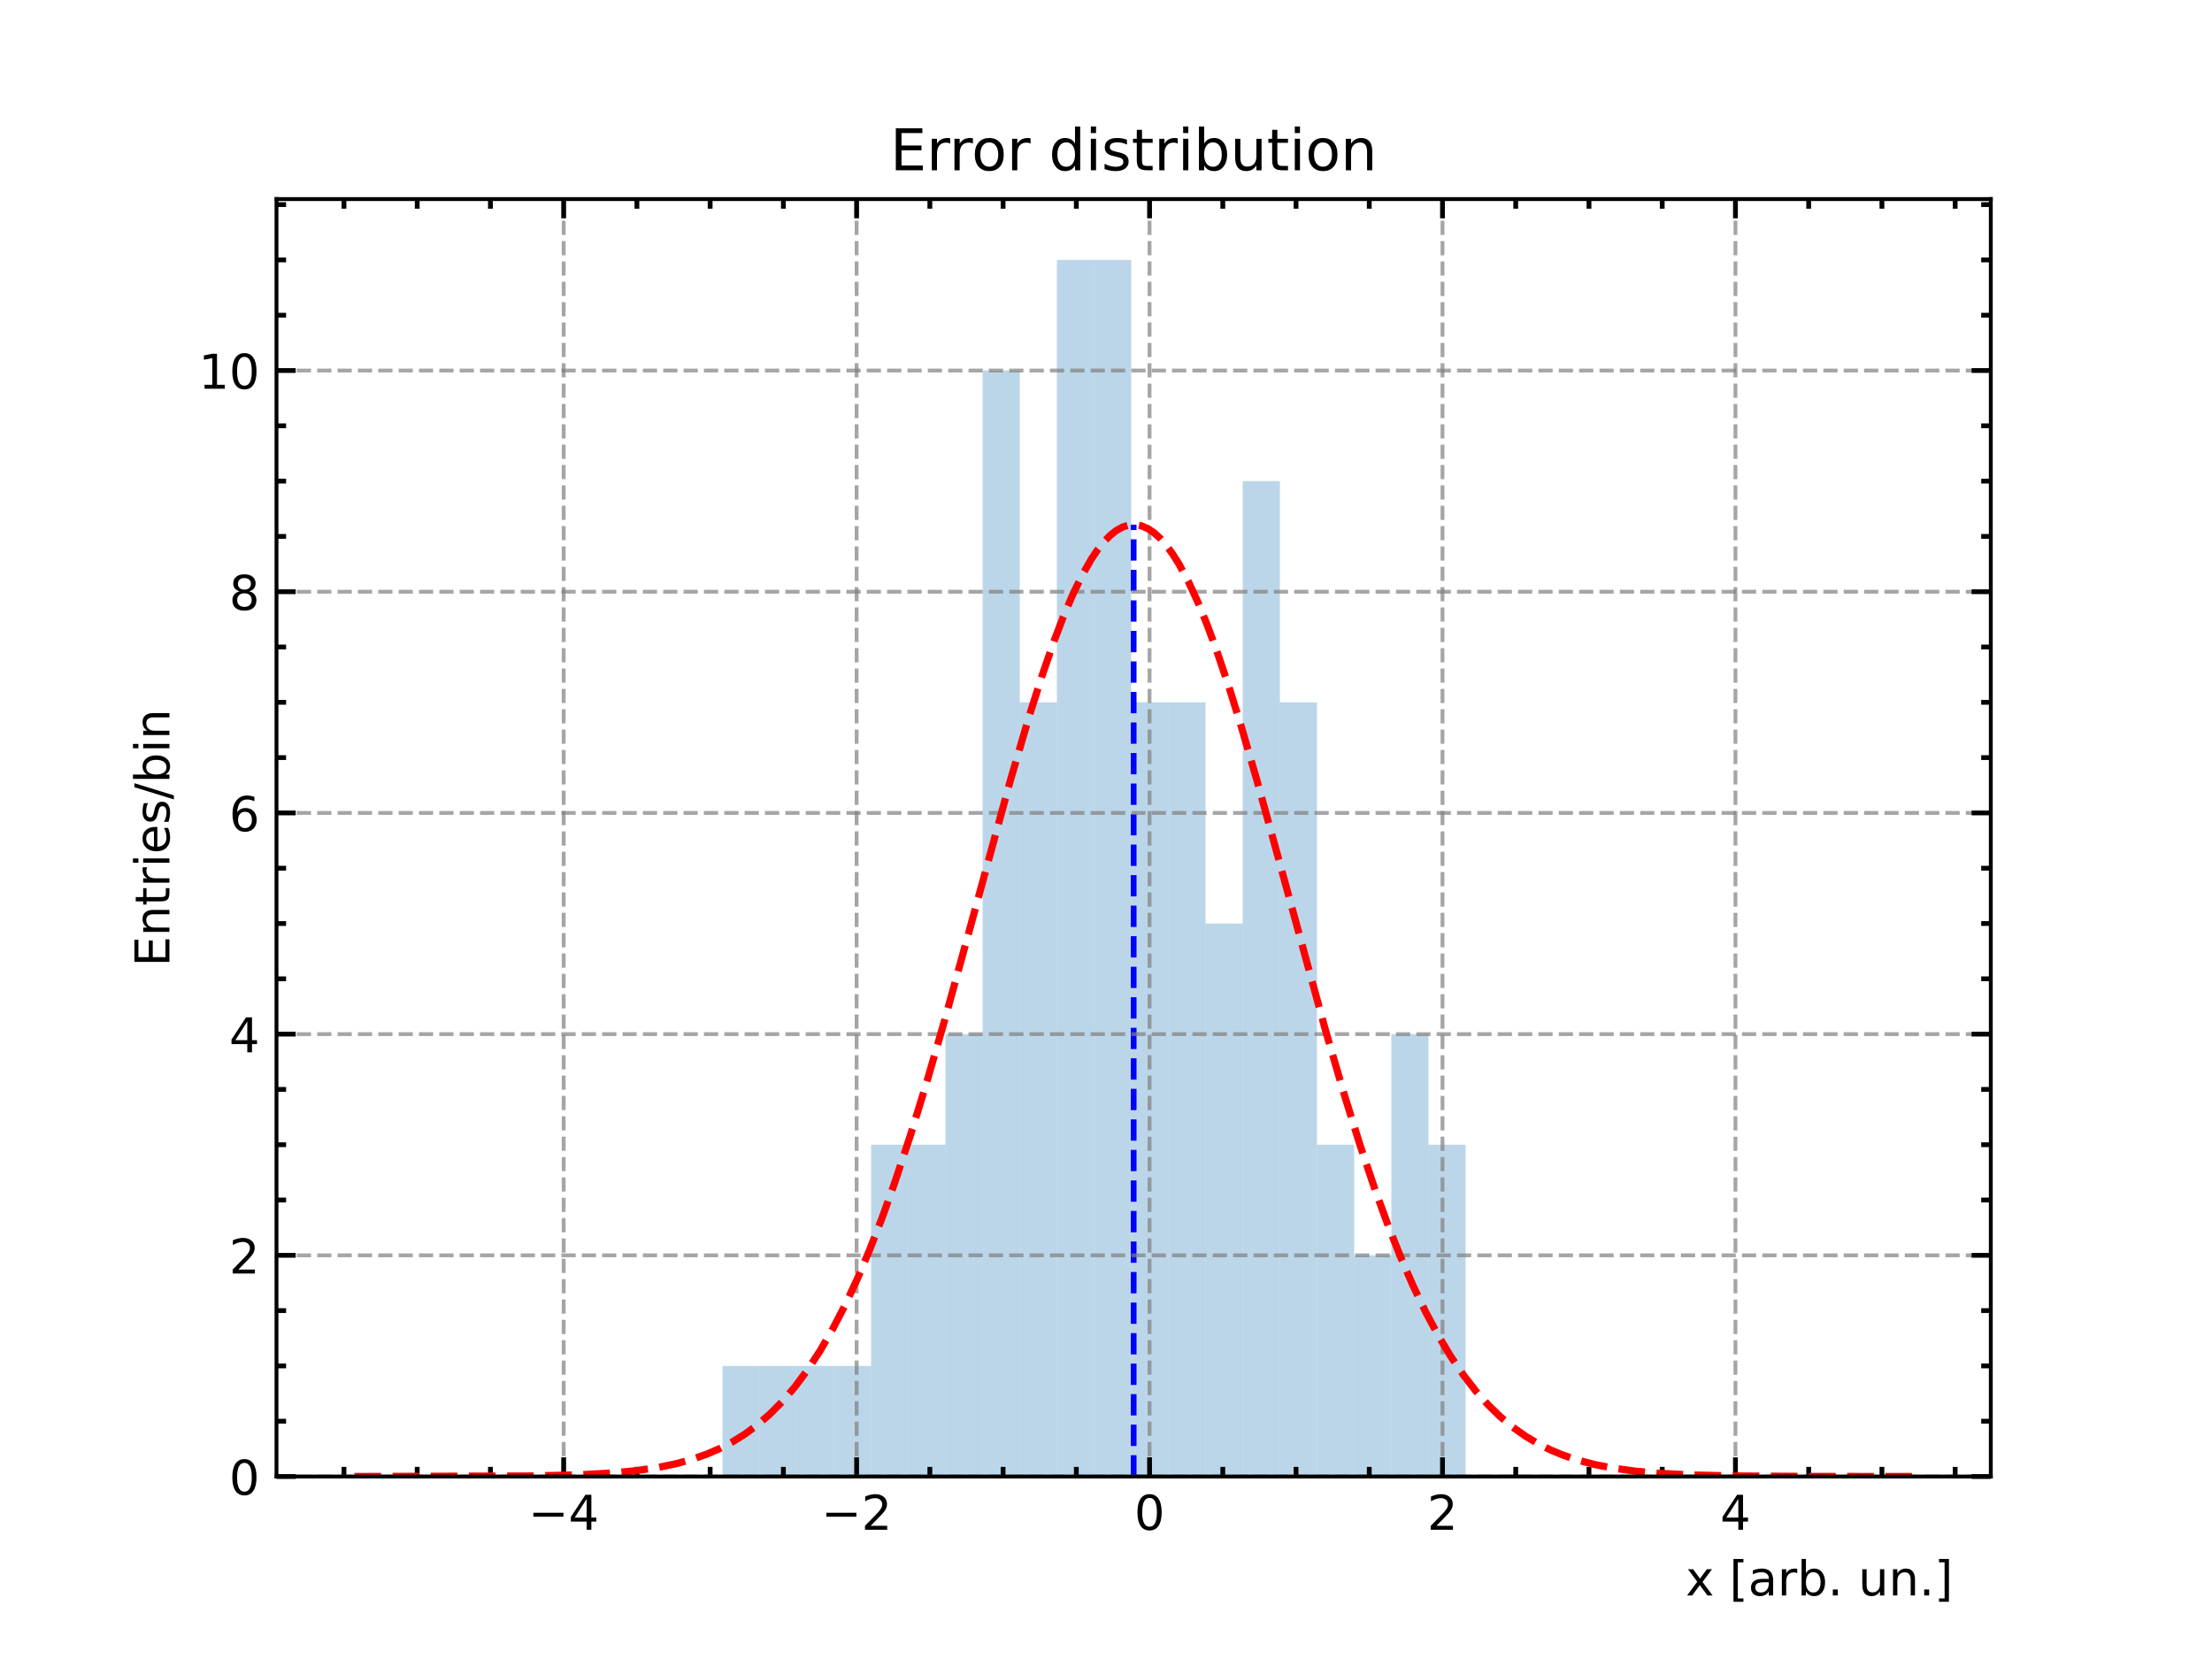<?xml version="1.0" encoding="utf-8" standalone="no"?>
<!DOCTYPE svg PUBLIC "-//W3C//DTD SVG 1.1//EN"
  "http://www.w3.org/Graphics/SVG/1.1/DTD/svg11.dtd">
<!-- Created with matplotlib (https://matplotlib.org/) -->
<svg height="345.6pt" version="1.1" viewBox="0 0 460.8 345.6" width="460.8pt" xmlns="http://www.w3.org/2000/svg" xmlns:xlink="http://www.w3.org/1999/xlink">
 <defs>
  <style type="text/css">*{stroke-linecap:butt;stroke-linejoin:round;}</style>
 </defs>
 <g id="figure_1">
  <g id="patch_1">
   <path d="M 0 345.6 
L 460.8 345.6 
L 460.8 0 
L 0 0 
z
" style="fill:#ffffff;"/>
  </g>
  <g id="axes_1">
   <g id="patch_2">
    <path d="M 57.6 307.584 
L 414.72 307.584 
L 414.72 41.472 
L 57.6 41.472 
z
" style="fill:#ffffff;"/>
   </g>
   <g id="patch_3">
    <path clip-path="url(#pecc70681e1)" d="M 150.507 307.584 
L 158.248 307.584 
L 158.248 284.544 
L 150.507 284.544 
z
" style="fill:#1f77b4;opacity:0.3;"/>
   </g>
   <g id="patch_4">
    <path clip-path="url(#pecc70681e1)" d="M 158.248 307.584 
L 165.989 307.584 
L 165.989 284.544 
L 158.248 284.544 
z
" style="fill:#1f77b4;opacity:0.3;"/>
   </g>
   <g id="patch_5">
    <path clip-path="url(#pecc70681e1)" d="M 165.989 307.584 
L 173.73 307.584 
L 173.73 284.544 
L 165.989 284.544 
z
" style="fill:#1f77b4;opacity:0.3;"/>
   </g>
   <g id="patch_6">
    <path clip-path="url(#pecc70681e1)" d="M 173.73 307.584 
L 181.471 307.584 
L 181.471 284.544 
L 173.73 284.544 
z
" style="fill:#1f77b4;opacity:0.3;"/>
   </g>
   <g id="patch_7">
    <path clip-path="url(#pecc70681e1)" d="M 181.471 307.584 
L 189.212 307.584 
L 189.212 238.464 
L 181.471 238.464 
z
" style="fill:#1f77b4;opacity:0.3;"/>
   </g>
   <g id="patch_8">
    <path clip-path="url(#pecc70681e1)" d="M 189.212 307.584 
L 196.953 307.584 
L 196.953 238.464 
L 189.212 238.464 
z
" style="fill:#1f77b4;opacity:0.3;"/>
   </g>
   <g id="patch_9">
    <path clip-path="url(#pecc70681e1)" d="M 196.953 307.584 
L 204.694 307.584 
L 204.694 215.424 
L 196.953 215.424 
z
" style="fill:#1f77b4;opacity:0.3;"/>
   </g>
   <g id="patch_10">
    <path clip-path="url(#pecc70681e1)" d="M 204.694 307.584 
L 212.435 307.584 
L 212.435 77.184 
L 204.694 77.184 
z
" style="fill:#1f77b4;opacity:0.3;"/>
   </g>
   <g id="patch_11">
    <path clip-path="url(#pecc70681e1)" d="M 212.435 307.584 
L 220.176 307.584 
L 220.176 146.304 
L 212.435 146.304 
z
" style="fill:#1f77b4;opacity:0.3;"/>
   </g>
   <g id="patch_12">
    <path clip-path="url(#pecc70681e1)" d="M 220.176 307.584 
L 227.917 307.584 
L 227.917 54.144 
L 220.176 54.144 
z
" style="fill:#1f77b4;opacity:0.3;"/>
   </g>
   <g id="patch_13">
    <path clip-path="url(#pecc70681e1)" d="M 227.917 307.584 
L 235.658 307.584 
L 235.658 54.144 
L 227.917 54.144 
z
" style="fill:#1f77b4;opacity:0.3;"/>
   </g>
   <g id="patch_14">
    <path clip-path="url(#pecc70681e1)" d="M 235.658 307.584 
L 243.399 307.584 
L 243.399 146.304 
L 235.658 146.304 
z
" style="fill:#1f77b4;opacity:0.3;"/>
   </g>
   <g id="patch_15">
    <path clip-path="url(#pecc70681e1)" d="M 243.399 307.584 
L 251.14 307.584 
L 251.14 146.304 
L 243.399 146.304 
z
" style="fill:#1f77b4;opacity:0.3;"/>
   </g>
   <g id="patch_16">
    <path clip-path="url(#pecc70681e1)" d="M 251.14 307.584 
L 258.88 307.584 
L 258.88 192.384 
L 251.14 192.384 
z
" style="fill:#1f77b4;opacity:0.3;"/>
   </g>
   <g id="patch_17">
    <path clip-path="url(#pecc70681e1)" d="M 258.88 307.584 
L 266.621 307.584 
L 266.621 100.224 
L 258.88 100.224 
z
" style="fill:#1f77b4;opacity:0.3;"/>
   </g>
   <g id="patch_18">
    <path clip-path="url(#pecc70681e1)" d="M 266.621 307.584 
L 274.362 307.584 
L 274.362 146.304 
L 266.621 146.304 
z
" style="fill:#1f77b4;opacity:0.3;"/>
   </g>
   <g id="patch_19">
    <path clip-path="url(#pecc70681e1)" d="M 274.362 307.584 
L 282.103 307.584 
L 282.103 238.464 
L 274.362 238.464 
z
" style="fill:#1f77b4;opacity:0.3;"/>
   </g>
   <g id="patch_20">
    <path clip-path="url(#pecc70681e1)" d="M 282.103 307.584 
L 289.844 307.584 
L 289.844 261.504 
L 282.103 261.504 
z
" style="fill:#1f77b4;opacity:0.3;"/>
   </g>
   <g id="patch_21">
    <path clip-path="url(#pecc70681e1)" d="M 289.844 307.584 
L 297.585 307.584 
L 297.585 215.424 
L 289.844 215.424 
z
" style="fill:#1f77b4;opacity:0.3;"/>
   </g>
   <g id="patch_22">
    <path clip-path="url(#pecc70681e1)" d="M 297.585 307.584 
L 305.326 307.584 
L 305.326 238.464 
L 297.585 238.464 
z
" style="fill:#1f77b4;opacity:0.3;"/>
   </g>
   <g id="line2d_1">
    <path clip-path="url(#pecc70681e1)" d="M 236.16 307.584 
L 236.16 109.305 
" style="fill:none;stroke:#0000ff;stroke-dasharray:4.44,1.92;stroke-dashoffset:0;stroke-width:1.2;"/>
   </g>
   <g id="matplotlib.axis_1">
    <g id="xtick_1">
     <g id="line2d_2">
      <path clip-path="url(#pecc70681e1)" d="M 117.423 307.584 
L 117.423 41.472 
" style="fill:none;stroke:#808080;stroke-dasharray:2.96,1.28;stroke-dashoffset:0;stroke-opacity:0.7;stroke-width:0.8;"/>
     </g>
     <g id="line2d_3">
      <defs>
       <path d="M 0 0 
L 0 -4 
" id="m6e0c4d9ac5" style="stroke:#000000;"/>
      </defs>
      <g>
       <use style="stroke:#000000;" x="117.423" xlink:href="#m6e0c4d9ac5" y="307.584"/>
      </g>
     </g>
     <g id="line2d_4">
      <defs>
       <path d="M 0 0 
L 0 4 
" id="m48c9109de0" style="stroke:#000000;"/>
      </defs>
      <g>
       <use style="stroke:#000000;" x="117.423" xlink:href="#m48c9109de0" y="41.472"/>
      </g>
     </g>
     <g id="text_1">
      <!-- −4 -->
      <g transform="translate(110.052 318.682)scale(0.1 -0.1)">
       <defs>
        <path d="M 10.594 35.5 
L 73.188 35.5 
L 73.188 27.203 
L 10.594 27.203 
z
" id="DejaVuSans-8722"/>
        <path d="M 37.797 64.312 
L 12.891 25.391 
L 37.797 25.391 
z
M 35.203 72.906 
L 47.609 72.906 
L 47.609 25.391 
L 58.016 25.391 
L 58.016 17.188 
L 47.609 17.188 
L 47.609 0 
L 37.797 0 
L 37.797 17.188 
L 4.891 17.188 
L 4.891 26.703 
z
" id="DejaVuSans-52"/>
       </defs>
       <use xlink:href="#DejaVuSans-8722"/>
       <use x="83.789" xlink:href="#DejaVuSans-52"/>
      </g>
     </g>
    </g>
    <g id="xtick_2">
     <g id="line2d_5">
      <path clip-path="url(#pecc70681e1)" d="M 178.449 307.584 
L 178.449 41.472 
" style="fill:none;stroke:#808080;stroke-dasharray:2.96,1.28;stroke-dashoffset:0;stroke-opacity:0.7;stroke-width:0.8;"/>
     </g>
     <g id="line2d_6">
      <g>
       <use style="stroke:#000000;" x="178.449" xlink:href="#m6e0c4d9ac5" y="307.584"/>
      </g>
     </g>
     <g id="line2d_7">
      <g>
       <use style="stroke:#000000;" x="178.449" xlink:href="#m48c9109de0" y="41.472"/>
      </g>
     </g>
     <g id="text_2">
      <!-- −2 -->
      <g transform="translate(171.078 318.682)scale(0.1 -0.1)">
       <defs>
        <path d="M 19.188 8.297 
L 53.609 8.297 
L 53.609 0 
L 7.328 0 
L 7.328 8.297 
Q 12.938 14.109 22.625 23.891 
Q 32.328 33.688 34.812 36.531 
Q 39.547 41.844 41.422 45.531 
Q 43.312 49.219 43.312 52.781 
Q 43.312 58.594 39.234 62.25 
Q 35.156 65.922 28.609 65.922 
Q 23.969 65.922 18.812 64.312 
Q 13.672 62.703 7.812 59.422 
L 7.812 69.391 
Q 13.766 71.781 18.938 73 
Q 24.125 74.219 28.422 74.219 
Q 39.75 74.219 46.484 68.547 
Q 53.219 62.891 53.219 53.422 
Q 53.219 48.922 51.531 44.891 
Q 49.859 40.875 45.406 35.406 
Q 44.188 33.984 37.641 27.219 
Q 31.109 20.453 19.188 8.297 
z
" id="DejaVuSans-50"/>
       </defs>
       <use xlink:href="#DejaVuSans-8722"/>
       <use x="83.789" xlink:href="#DejaVuSans-50"/>
      </g>
     </g>
    </g>
    <g id="xtick_3">
     <g id="line2d_8">
      <path clip-path="url(#pecc70681e1)" d="M 239.475 307.584 
L 239.475 41.472 
" style="fill:none;stroke:#808080;stroke-dasharray:2.96,1.28;stroke-dashoffset:0;stroke-opacity:0.7;stroke-width:0.8;"/>
     </g>
     <g id="line2d_9">
      <g>
       <use style="stroke:#000000;" x="239.475" xlink:href="#m6e0c4d9ac5" y="307.584"/>
      </g>
     </g>
     <g id="line2d_10">
      <g>
       <use style="stroke:#000000;" x="239.475" xlink:href="#m48c9109de0" y="41.472"/>
      </g>
     </g>
     <g id="text_3">
      <!-- 0 -->
      <g transform="translate(236.294 318.682)scale(0.1 -0.1)">
       <defs>
        <path d="M 31.781 66.406 
Q 24.172 66.406 20.328 58.906 
Q 16.5 51.422 16.5 36.375 
Q 16.5 21.391 20.328 13.891 
Q 24.172 6.391 31.781 6.391 
Q 39.453 6.391 43.281 13.891 
Q 47.125 21.391 47.125 36.375 
Q 47.125 51.422 43.281 58.906 
Q 39.453 66.406 31.781 66.406 
z
M 31.781 74.219 
Q 44.047 74.219 50.516 64.516 
Q 56.984 54.828 56.984 36.375 
Q 56.984 17.969 50.516 8.266 
Q 44.047 -1.422 31.781 -1.422 
Q 19.531 -1.422 13.062 8.266 
Q 6.594 17.969 6.594 36.375 
Q 6.594 54.828 13.062 64.516 
Q 19.531 74.219 31.781 74.219 
z
" id="DejaVuSans-48"/>
       </defs>
       <use xlink:href="#DejaVuSans-48"/>
      </g>
     </g>
    </g>
    <g id="xtick_4">
     <g id="line2d_11">
      <path clip-path="url(#pecc70681e1)" d="M 300.5 307.584 
L 300.5 41.472 
" style="fill:none;stroke:#808080;stroke-dasharray:2.96,1.28;stroke-dashoffset:0;stroke-opacity:0.7;stroke-width:0.8;"/>
     </g>
     <g id="line2d_12">
      <g>
       <use style="stroke:#000000;" x="300.5" xlink:href="#m6e0c4d9ac5" y="307.584"/>
      </g>
     </g>
     <g id="line2d_13">
      <g>
       <use style="stroke:#000000;" x="300.5" xlink:href="#m48c9109de0" y="41.472"/>
      </g>
     </g>
     <g id="text_4">
      <!-- 2 -->
      <g transform="translate(297.319 318.682)scale(0.1 -0.1)">
       <use xlink:href="#DejaVuSans-50"/>
      </g>
     </g>
    </g>
    <g id="xtick_5">
     <g id="line2d_14">
      <path clip-path="url(#pecc70681e1)" d="M 361.526 307.584 
L 361.526 41.472 
" style="fill:none;stroke:#808080;stroke-dasharray:2.96,1.28;stroke-dashoffset:0;stroke-opacity:0.7;stroke-width:0.8;"/>
     </g>
     <g id="line2d_15">
      <g>
       <use style="stroke:#000000;" x="361.526" xlink:href="#m6e0c4d9ac5" y="307.584"/>
      </g>
     </g>
     <g id="line2d_16">
      <g>
       <use style="stroke:#000000;" x="361.526" xlink:href="#m48c9109de0" y="41.472"/>
      </g>
     </g>
     <g id="text_5">
      <!-- 4 -->
      <g transform="translate(358.345 318.682)scale(0.1 -0.1)">
       <use xlink:href="#DejaVuSans-52"/>
      </g>
     </g>
    </g>
    <g id="xtick_6">
     <g id="line2d_17">
      <defs>
       <path d="M 0 0 
L 0 -2 
" id="mc8df90b04f" style="stroke:#000000;"/>
      </defs>
      <g>
       <use style="stroke:#000000;" x="71.654" xlink:href="#mc8df90b04f" y="307.584"/>
      </g>
     </g>
     <g id="line2d_18">
      <defs>
       <path d="M 0 0 
L 0 2 
" id="m31f269cbbe" style="stroke:#000000;"/>
      </defs>
      <g>
       <use style="stroke:#000000;" x="71.654" xlink:href="#m31f269cbbe" y="41.472"/>
      </g>
     </g>
    </g>
    <g id="xtick_7">
     <g id="line2d_19">
      <g>
       <use style="stroke:#000000;" x="86.911" xlink:href="#mc8df90b04f" y="307.584"/>
      </g>
     </g>
     <g id="line2d_20">
      <g>
       <use style="stroke:#000000;" x="86.911" xlink:href="#m31f269cbbe" y="41.472"/>
      </g>
     </g>
    </g>
    <g id="xtick_8">
     <g id="line2d_21">
      <g>
       <use style="stroke:#000000;" x="102.167" xlink:href="#mc8df90b04f" y="307.584"/>
      </g>
     </g>
     <g id="line2d_22">
      <g>
       <use style="stroke:#000000;" x="102.167" xlink:href="#m31f269cbbe" y="41.472"/>
      </g>
     </g>
    </g>
    <g id="xtick_9">
     <g id="line2d_23">
      <g>
       <use style="stroke:#000000;" x="132.68" xlink:href="#mc8df90b04f" y="307.584"/>
      </g>
     </g>
     <g id="line2d_24">
      <g>
       <use style="stroke:#000000;" x="132.68" xlink:href="#m31f269cbbe" y="41.472"/>
      </g>
     </g>
    </g>
    <g id="xtick_10">
     <g id="line2d_25">
      <g>
       <use style="stroke:#000000;" x="147.936" xlink:href="#mc8df90b04f" y="307.584"/>
      </g>
     </g>
     <g id="line2d_26">
      <g>
       <use style="stroke:#000000;" x="147.936" xlink:href="#m31f269cbbe" y="41.472"/>
      </g>
     </g>
    </g>
    <g id="xtick_11">
     <g id="line2d_27">
      <g>
       <use style="stroke:#000000;" x="163.193" xlink:href="#mc8df90b04f" y="307.584"/>
      </g>
     </g>
     <g id="line2d_28">
      <g>
       <use style="stroke:#000000;" x="163.193" xlink:href="#m31f269cbbe" y="41.472"/>
      </g>
     </g>
    </g>
    <g id="xtick_12">
     <g id="line2d_29">
      <g>
       <use style="stroke:#000000;" x="193.706" xlink:href="#mc8df90b04f" y="307.584"/>
      </g>
     </g>
     <g id="line2d_30">
      <g>
       <use style="stroke:#000000;" x="193.706" xlink:href="#m31f269cbbe" y="41.472"/>
      </g>
     </g>
    </g>
    <g id="xtick_13">
     <g id="line2d_31">
      <g>
       <use style="stroke:#000000;" x="208.962" xlink:href="#mc8df90b04f" y="307.584"/>
      </g>
     </g>
     <g id="line2d_32">
      <g>
       <use style="stroke:#000000;" x="208.962" xlink:href="#m31f269cbbe" y="41.472"/>
      </g>
     </g>
    </g>
    <g id="xtick_14">
     <g id="line2d_33">
      <g>
       <use style="stroke:#000000;" x="224.218" xlink:href="#mc8df90b04f" y="307.584"/>
      </g>
     </g>
     <g id="line2d_34">
      <g>
       <use style="stroke:#000000;" x="224.218" xlink:href="#m31f269cbbe" y="41.472"/>
      </g>
     </g>
    </g>
    <g id="xtick_15">
     <g id="line2d_35">
      <g>
       <use style="stroke:#000000;" x="254.731" xlink:href="#mc8df90b04f" y="307.584"/>
      </g>
     </g>
     <g id="line2d_36">
      <g>
       <use style="stroke:#000000;" x="254.731" xlink:href="#m31f269cbbe" y="41.472"/>
      </g>
     </g>
    </g>
    <g id="xtick_16">
     <g id="line2d_37">
      <g>
       <use style="stroke:#000000;" x="269.988" xlink:href="#mc8df90b04f" y="307.584"/>
      </g>
     </g>
     <g id="line2d_38">
      <g>
       <use style="stroke:#000000;" x="269.988" xlink:href="#m31f269cbbe" y="41.472"/>
      </g>
     </g>
    </g>
    <g id="xtick_17">
     <g id="line2d_39">
      <g>
       <use style="stroke:#000000;" x="285.244" xlink:href="#mc8df90b04f" y="307.584"/>
      </g>
     </g>
     <g id="line2d_40">
      <g>
       <use style="stroke:#000000;" x="285.244" xlink:href="#m31f269cbbe" y="41.472"/>
      </g>
     </g>
    </g>
    <g id="xtick_18">
     <g id="line2d_41">
      <g>
       <use style="stroke:#000000;" x="315.757" xlink:href="#mc8df90b04f" y="307.584"/>
      </g>
     </g>
     <g id="line2d_42">
      <g>
       <use style="stroke:#000000;" x="315.757" xlink:href="#m31f269cbbe" y="41.472"/>
      </g>
     </g>
    </g>
    <g id="xtick_19">
     <g id="line2d_43">
      <g>
       <use style="stroke:#000000;" x="331.013" xlink:href="#mc8df90b04f" y="307.584"/>
      </g>
     </g>
     <g id="line2d_44">
      <g>
       <use style="stroke:#000000;" x="331.013" xlink:href="#m31f269cbbe" y="41.472"/>
      </g>
     </g>
    </g>
    <g id="xtick_20">
     <g id="line2d_45">
      <g>
       <use style="stroke:#000000;" x="346.27" xlink:href="#mc8df90b04f" y="307.584"/>
      </g>
     </g>
     <g id="line2d_46">
      <g>
       <use style="stroke:#000000;" x="346.27" xlink:href="#m31f269cbbe" y="41.472"/>
      </g>
     </g>
    </g>
    <g id="xtick_21">
     <g id="line2d_47">
      <g>
       <use style="stroke:#000000;" x="376.783" xlink:href="#mc8df90b04f" y="307.584"/>
      </g>
     </g>
     <g id="line2d_48">
      <g>
       <use style="stroke:#000000;" x="376.783" xlink:href="#m31f269cbbe" y="41.472"/>
      </g>
     </g>
    </g>
    <g id="xtick_22">
     <g id="line2d_49">
      <g>
       <use style="stroke:#000000;" x="392.039" xlink:href="#mc8df90b04f" y="307.584"/>
      </g>
     </g>
     <g id="line2d_50">
      <g>
       <use style="stroke:#000000;" x="392.039" xlink:href="#m31f269cbbe" y="41.472"/>
      </g>
     </g>
    </g>
    <g id="xtick_23">
     <g id="line2d_51">
      <g>
       <use style="stroke:#000000;" x="407.295" xlink:href="#mc8df90b04f" y="307.584"/>
      </g>
     </g>
     <g id="line2d_52">
      <g>
       <use style="stroke:#000000;" x="407.295" xlink:href="#m31f269cbbe" y="41.472"/>
      </g>
     </g>
    </g>
    <g id="text_6">
     <!-- x [arb. un.] -->
     <g transform="translate(351.16 332.361)scale(0.1 -0.1)">
      <defs>
       <path d="M 54.891 54.688 
L 35.109 28.078 
L 55.906 0 
L 45.312 0 
L 29.391 21.484 
L 13.484 0 
L 2.875 0 
L 24.125 28.609 
L 4.688 54.688 
L 15.281 54.688 
L 29.781 35.203 
L 44.281 54.688 
z
" id="DejaVuSans-120"/>
       <path id="DejaVuSans-32"/>
       <path d="M 8.594 75.984 
L 29.297 75.984 
L 29.297 69 
L 17.578 69 
L 17.578 -6.203 
L 29.297 -6.203 
L 29.297 -13.188 
L 8.594 -13.188 
z
" id="DejaVuSans-91"/>
       <path d="M 34.281 27.484 
Q 23.391 27.484 19.188 25 
Q 14.984 22.516 14.984 16.5 
Q 14.984 11.719 18.141 8.906 
Q 21.297 6.109 26.703 6.109 
Q 34.188 6.109 38.703 11.406 
Q 43.219 16.703 43.219 25.484 
L 43.219 27.484 
z
M 52.203 31.203 
L 52.203 0 
L 43.219 0 
L 43.219 8.297 
Q 40.141 3.328 35.547 0.953 
Q 30.953 -1.422 24.312 -1.422 
Q 15.922 -1.422 10.953 3.297 
Q 6 8.016 6 15.922 
Q 6 25.141 12.172 29.828 
Q 18.359 34.516 30.609 34.516 
L 43.219 34.516 
L 43.219 35.406 
Q 43.219 41.609 39.141 45 
Q 35.062 48.391 27.688 48.391 
Q 23 48.391 18.547 47.266 
Q 14.109 46.141 10.016 43.891 
L 10.016 52.203 
Q 14.938 54.109 19.578 55.047 
Q 24.219 56 28.609 56 
Q 40.484 56 46.344 49.844 
Q 52.203 43.703 52.203 31.203 
z
" id="DejaVuSans-97"/>
       <path d="M 41.109 46.297 
Q 39.594 47.172 37.812 47.578 
Q 36.031 48 33.891 48 
Q 26.266 48 22.188 43.047 
Q 18.109 38.094 18.109 28.812 
L 18.109 0 
L 9.078 0 
L 9.078 54.688 
L 18.109 54.688 
L 18.109 46.188 
Q 20.953 51.172 25.484 53.578 
Q 30.031 56 36.531 56 
Q 37.453 56 38.578 55.875 
Q 39.703 55.766 41.062 55.516 
z
" id="DejaVuSans-114"/>
       <path d="M 48.688 27.297 
Q 48.688 37.203 44.609 42.844 
Q 40.531 48.484 33.406 48.484 
Q 26.266 48.484 22.188 42.844 
Q 18.109 37.203 18.109 27.297 
Q 18.109 17.391 22.188 11.75 
Q 26.266 6.109 33.406 6.109 
Q 40.531 6.109 44.609 11.75 
Q 48.688 17.391 48.688 27.297 
z
M 18.109 46.391 
Q 20.953 51.266 25.266 53.625 
Q 29.594 56 35.594 56 
Q 45.562 56 51.781 48.094 
Q 58.016 40.188 58.016 27.297 
Q 58.016 14.406 51.781 6.484 
Q 45.562 -1.422 35.594 -1.422 
Q 29.594 -1.422 25.266 0.953 
Q 20.953 3.328 18.109 8.203 
L 18.109 0 
L 9.078 0 
L 9.078 75.984 
L 18.109 75.984 
z
" id="DejaVuSans-98"/>
       <path d="M 10.688 12.406 
L 21 12.406 
L 21 0 
L 10.688 0 
z
" id="DejaVuSans-46"/>
       <path d="M 8.5 21.578 
L 8.5 54.688 
L 17.484 54.688 
L 17.484 21.922 
Q 17.484 14.156 20.5 10.266 
Q 23.531 6.391 29.594 6.391 
Q 36.859 6.391 41.078 11.031 
Q 45.312 15.672 45.312 23.688 
L 45.312 54.688 
L 54.297 54.688 
L 54.297 0 
L 45.312 0 
L 45.312 8.406 
Q 42.047 3.422 37.719 1 
Q 33.406 -1.422 27.688 -1.422 
Q 18.266 -1.422 13.375 4.438 
Q 8.5 10.297 8.5 21.578 
z
M 31.109 56 
z
" id="DejaVuSans-117"/>
       <path d="M 54.891 33.016 
L 54.891 0 
L 45.906 0 
L 45.906 32.719 
Q 45.906 40.484 42.875 44.328 
Q 39.844 48.188 33.797 48.188 
Q 26.516 48.188 22.312 43.547 
Q 18.109 38.922 18.109 30.906 
L 18.109 0 
L 9.078 0 
L 9.078 54.688 
L 18.109 54.688 
L 18.109 46.188 
Q 21.344 51.125 25.703 53.562 
Q 30.078 56 35.797 56 
Q 45.219 56 50.047 50.172 
Q 54.891 44.344 54.891 33.016 
z
" id="DejaVuSans-110"/>
       <path d="M 30.422 75.984 
L 30.422 -13.188 
L 9.719 -13.188 
L 9.719 -6.203 
L 21.391 -6.203 
L 21.391 69 
L 9.719 69 
L 9.719 75.984 
z
" id="DejaVuSans-93"/>
      </defs>
      <use xlink:href="#DejaVuSans-120"/>
      <use x="59.18" xlink:href="#DejaVuSans-32"/>
      <use x="90.967" xlink:href="#DejaVuSans-91"/>
      <use x="129.98" xlink:href="#DejaVuSans-97"/>
      <use x="191.26" xlink:href="#DejaVuSans-114"/>
      <use x="232.373" xlink:href="#DejaVuSans-98"/>
      <use x="295.85" xlink:href="#DejaVuSans-46"/>
      <use x="327.637" xlink:href="#DejaVuSans-32"/>
      <use x="359.424" xlink:href="#DejaVuSans-117"/>
      <use x="422.803" xlink:href="#DejaVuSans-110"/>
      <use x="486.182" xlink:href="#DejaVuSans-46"/>
      <use x="517.969" xlink:href="#DejaVuSans-93"/>
     </g>
    </g>
   </g>
   <g id="matplotlib.axis_2">
    <g id="ytick_1">
     <g id="line2d_53">
      <path clip-path="url(#pecc70681e1)" d="M 57.6 307.584 
L 414.72 307.584 
" style="fill:none;stroke:#808080;stroke-dasharray:2.96,1.28;stroke-dashoffset:0;stroke-opacity:0.7;stroke-width:0.8;"/>
     </g>
     <g id="line2d_54">
      <defs>
       <path d="M 0 0 
L 4 0 
" id="mef82ffddb5" style="stroke:#000000;"/>
      </defs>
      <g>
       <use style="stroke:#000000;" x="57.6" xlink:href="#mef82ffddb5" y="307.584"/>
      </g>
     </g>
     <g id="line2d_55">
      <defs>
       <path d="M 0 0 
L -4 0 
" id="m7686097b2a" style="stroke:#000000;"/>
      </defs>
      <g>
       <use style="stroke:#000000;" x="414.72" xlink:href="#m7686097b2a" y="307.584"/>
      </g>
     </g>
     <g id="text_7">
      <!-- 0 -->
      <g transform="translate(47.737 311.383)scale(0.1 -0.1)">
       <use xlink:href="#DejaVuSans-48"/>
      </g>
     </g>
    </g>
    <g id="ytick_2">
     <g id="line2d_56">
      <path clip-path="url(#pecc70681e1)" d="M 57.6 261.504 
L 414.72 261.504 
" style="fill:none;stroke:#808080;stroke-dasharray:2.96,1.28;stroke-dashoffset:0;stroke-opacity:0.7;stroke-width:0.8;"/>
     </g>
     <g id="line2d_57">
      <g>
       <use style="stroke:#000000;" x="57.6" xlink:href="#mef82ffddb5" y="261.504"/>
      </g>
     </g>
     <g id="line2d_58">
      <g>
       <use style="stroke:#000000;" x="414.72" xlink:href="#m7686097b2a" y="261.504"/>
      </g>
     </g>
     <g id="text_8">
      <!-- 2 -->
      <g transform="translate(47.737 265.303)scale(0.1 -0.1)">
       <use xlink:href="#DejaVuSans-50"/>
      </g>
     </g>
    </g>
    <g id="ytick_3">
     <g id="line2d_59">
      <path clip-path="url(#pecc70681e1)" d="M 57.6 215.424 
L 414.72 215.424 
" style="fill:none;stroke:#808080;stroke-dasharray:2.96,1.28;stroke-dashoffset:0;stroke-opacity:0.7;stroke-width:0.8;"/>
     </g>
     <g id="line2d_60">
      <g>
       <use style="stroke:#000000;" x="57.6" xlink:href="#mef82ffddb5" y="215.424"/>
      </g>
     </g>
     <g id="line2d_61">
      <g>
       <use style="stroke:#000000;" x="414.72" xlink:href="#m7686097b2a" y="215.424"/>
      </g>
     </g>
     <g id="text_9">
      <!-- 4 -->
      <g transform="translate(47.737 219.223)scale(0.1 -0.1)">
       <use xlink:href="#DejaVuSans-52"/>
      </g>
     </g>
    </g>
    <g id="ytick_4">
     <g id="line2d_62">
      <path clip-path="url(#pecc70681e1)" d="M 57.6 169.344 
L 414.72 169.344 
" style="fill:none;stroke:#808080;stroke-dasharray:2.96,1.28;stroke-dashoffset:0;stroke-opacity:0.7;stroke-width:0.8;"/>
     </g>
     <g id="line2d_63">
      <g>
       <use style="stroke:#000000;" x="57.6" xlink:href="#mef82ffddb5" y="169.344"/>
      </g>
     </g>
     <g id="line2d_64">
      <g>
       <use style="stroke:#000000;" x="414.72" xlink:href="#m7686097b2a" y="169.344"/>
      </g>
     </g>
     <g id="text_10">
      <!-- 6 -->
      <g transform="translate(47.737 173.143)scale(0.1 -0.1)">
       <defs>
        <path d="M 33.016 40.375 
Q 26.375 40.375 22.484 35.828 
Q 18.609 31.297 18.609 23.391 
Q 18.609 15.531 22.484 10.953 
Q 26.375 6.391 33.016 6.391 
Q 39.656 6.391 43.531 10.953 
Q 47.406 15.531 47.406 23.391 
Q 47.406 31.297 43.531 35.828 
Q 39.656 40.375 33.016 40.375 
z
M 52.594 71.297 
L 52.594 62.312 
Q 48.875 64.062 45.094 64.984 
Q 41.312 65.922 37.594 65.922 
Q 27.828 65.922 22.672 59.328 
Q 17.531 52.734 16.797 39.406 
Q 19.672 43.656 24.016 45.922 
Q 28.375 48.188 33.594 48.188 
Q 44.578 48.188 50.953 41.516 
Q 57.328 34.859 57.328 23.391 
Q 57.328 12.156 50.688 5.359 
Q 44.047 -1.422 33.016 -1.422 
Q 20.359 -1.422 13.672 8.266 
Q 6.984 17.969 6.984 36.375 
Q 6.984 53.656 15.188 63.938 
Q 23.391 74.219 37.203 74.219 
Q 40.922 74.219 44.703 73.484 
Q 48.484 72.75 52.594 71.297 
z
" id="DejaVuSans-54"/>
       </defs>
       <use xlink:href="#DejaVuSans-54"/>
      </g>
     </g>
    </g>
    <g id="ytick_5">
     <g id="line2d_65">
      <path clip-path="url(#pecc70681e1)" d="M 57.6 123.264 
L 414.72 123.264 
" style="fill:none;stroke:#808080;stroke-dasharray:2.96,1.28;stroke-dashoffset:0;stroke-opacity:0.7;stroke-width:0.8;"/>
     </g>
     <g id="line2d_66">
      <g>
       <use style="stroke:#000000;" x="57.6" xlink:href="#mef82ffddb5" y="123.264"/>
      </g>
     </g>
     <g id="line2d_67">
      <g>
       <use style="stroke:#000000;" x="414.72" xlink:href="#m7686097b2a" y="123.264"/>
      </g>
     </g>
     <g id="text_11">
      <!-- 8 -->
      <g transform="translate(47.737 127.063)scale(0.1 -0.1)">
       <defs>
        <path d="M 31.781 34.625 
Q 24.75 34.625 20.719 30.859 
Q 16.703 27.094 16.703 20.516 
Q 16.703 13.922 20.719 10.156 
Q 24.75 6.391 31.781 6.391 
Q 38.812 6.391 42.859 10.172 
Q 46.922 13.969 46.922 20.516 
Q 46.922 27.094 42.891 30.859 
Q 38.875 34.625 31.781 34.625 
z
M 21.922 38.812 
Q 15.578 40.375 12.031 44.719 
Q 8.5 49.078 8.5 55.328 
Q 8.5 64.062 14.719 69.141 
Q 20.953 74.219 31.781 74.219 
Q 42.672 74.219 48.875 69.141 
Q 55.078 64.062 55.078 55.328 
Q 55.078 49.078 51.531 44.719 
Q 48 40.375 41.703 38.812 
Q 48.828 37.156 52.797 32.312 
Q 56.781 27.484 56.781 20.516 
Q 56.781 9.906 50.312 4.234 
Q 43.844 -1.422 31.781 -1.422 
Q 19.734 -1.422 13.25 4.234 
Q 6.781 9.906 6.781 20.516 
Q 6.781 27.484 10.781 32.312 
Q 14.797 37.156 21.922 38.812 
z
M 18.312 54.391 
Q 18.312 48.734 21.844 45.562 
Q 25.391 42.391 31.781 42.391 
Q 38.141 42.391 41.719 45.562 
Q 45.312 48.734 45.312 54.391 
Q 45.312 60.062 41.719 63.234 
Q 38.141 66.406 31.781 66.406 
Q 25.391 66.406 21.844 63.234 
Q 18.312 60.062 18.312 54.391 
z
" id="DejaVuSans-56"/>
       </defs>
       <use xlink:href="#DejaVuSans-56"/>
      </g>
     </g>
    </g>
    <g id="ytick_6">
     <g id="line2d_68">
      <path clip-path="url(#pecc70681e1)" d="M 57.6 77.184 
L 414.72 77.184 
" style="fill:none;stroke:#808080;stroke-dasharray:2.96,1.28;stroke-dashoffset:0;stroke-opacity:0.7;stroke-width:0.8;"/>
     </g>
     <g id="line2d_69">
      <g>
       <use style="stroke:#000000;" x="57.6" xlink:href="#mef82ffddb5" y="77.184"/>
      </g>
     </g>
     <g id="line2d_70">
      <g>
       <use style="stroke:#000000;" x="414.72" xlink:href="#m7686097b2a" y="77.184"/>
      </g>
     </g>
     <g id="text_12">
      <!-- 10 -->
      <g transform="translate(41.375 80.983)scale(0.1 -0.1)">
       <defs>
        <path d="M 12.406 8.297 
L 28.516 8.297 
L 28.516 63.922 
L 10.984 60.406 
L 10.984 69.391 
L 28.422 72.906 
L 38.281 72.906 
L 38.281 8.297 
L 54.391 8.297 
L 54.391 0 
L 12.406 0 
z
" id="DejaVuSans-49"/>
       </defs>
       <use xlink:href="#DejaVuSans-49"/>
       <use x="63.623" xlink:href="#DejaVuSans-48"/>
      </g>
     </g>
    </g>
    <g id="ytick_7">
     <g id="line2d_71">
      <defs>
       <path d="M 0 0 
L 2 0 
" id="m38b3e4fc94" style="stroke:#000000;"/>
      </defs>
      <g>
       <use style="stroke:#000000;" x="57.6" xlink:href="#m38b3e4fc94" y="296.064"/>
      </g>
     </g>
     <g id="line2d_72">
      <defs>
       <path d="M 0 0 
L -2 0 
" id="ma6a55055d5" style="stroke:#000000;"/>
      </defs>
      <g>
       <use style="stroke:#000000;" x="414.72" xlink:href="#ma6a55055d5" y="296.064"/>
      </g>
     </g>
    </g>
    <g id="ytick_8">
     <g id="line2d_73">
      <g>
       <use style="stroke:#000000;" x="57.6" xlink:href="#m38b3e4fc94" y="284.544"/>
      </g>
     </g>
     <g id="line2d_74">
      <g>
       <use style="stroke:#000000;" x="414.72" xlink:href="#ma6a55055d5" y="284.544"/>
      </g>
     </g>
    </g>
    <g id="ytick_9">
     <g id="line2d_75">
      <g>
       <use style="stroke:#000000;" x="57.6" xlink:href="#m38b3e4fc94" y="273.024"/>
      </g>
     </g>
     <g id="line2d_76">
      <g>
       <use style="stroke:#000000;" x="414.72" xlink:href="#ma6a55055d5" y="273.024"/>
      </g>
     </g>
    </g>
    <g id="ytick_10">
     <g id="line2d_77">
      <g>
       <use style="stroke:#000000;" x="57.6" xlink:href="#m38b3e4fc94" y="249.984"/>
      </g>
     </g>
     <g id="line2d_78">
      <g>
       <use style="stroke:#000000;" x="414.72" xlink:href="#ma6a55055d5" y="249.984"/>
      </g>
     </g>
    </g>
    <g id="ytick_11">
     <g id="line2d_79">
      <g>
       <use style="stroke:#000000;" x="57.6" xlink:href="#m38b3e4fc94" y="238.464"/>
      </g>
     </g>
     <g id="line2d_80">
      <g>
       <use style="stroke:#000000;" x="414.72" xlink:href="#ma6a55055d5" y="238.464"/>
      </g>
     </g>
    </g>
    <g id="ytick_12">
     <g id="line2d_81">
      <g>
       <use style="stroke:#000000;" x="57.6" xlink:href="#m38b3e4fc94" y="226.944"/>
      </g>
     </g>
     <g id="line2d_82">
      <g>
       <use style="stroke:#000000;" x="414.72" xlink:href="#ma6a55055d5" y="226.944"/>
      </g>
     </g>
    </g>
    <g id="ytick_13">
     <g id="line2d_83">
      <g>
       <use style="stroke:#000000;" x="57.6" xlink:href="#m38b3e4fc94" y="203.904"/>
      </g>
     </g>
     <g id="line2d_84">
      <g>
       <use style="stroke:#000000;" x="414.72" xlink:href="#ma6a55055d5" y="203.904"/>
      </g>
     </g>
    </g>
    <g id="ytick_14">
     <g id="line2d_85">
      <g>
       <use style="stroke:#000000;" x="57.6" xlink:href="#m38b3e4fc94" y="192.384"/>
      </g>
     </g>
     <g id="line2d_86">
      <g>
       <use style="stroke:#000000;" x="414.72" xlink:href="#ma6a55055d5" y="192.384"/>
      </g>
     </g>
    </g>
    <g id="ytick_15">
     <g id="line2d_87">
      <g>
       <use style="stroke:#000000;" x="57.6" xlink:href="#m38b3e4fc94" y="180.864"/>
      </g>
     </g>
     <g id="line2d_88">
      <g>
       <use style="stroke:#000000;" x="414.72" xlink:href="#ma6a55055d5" y="180.864"/>
      </g>
     </g>
    </g>
    <g id="ytick_16">
     <g id="line2d_89">
      <g>
       <use style="stroke:#000000;" x="57.6" xlink:href="#m38b3e4fc94" y="157.824"/>
      </g>
     </g>
     <g id="line2d_90">
      <g>
       <use style="stroke:#000000;" x="414.72" xlink:href="#ma6a55055d5" y="157.824"/>
      </g>
     </g>
    </g>
    <g id="ytick_17">
     <g id="line2d_91">
      <g>
       <use style="stroke:#000000;" x="57.6" xlink:href="#m38b3e4fc94" y="146.304"/>
      </g>
     </g>
     <g id="line2d_92">
      <g>
       <use style="stroke:#000000;" x="414.72" xlink:href="#ma6a55055d5" y="146.304"/>
      </g>
     </g>
    </g>
    <g id="ytick_18">
     <g id="line2d_93">
      <g>
       <use style="stroke:#000000;" x="57.6" xlink:href="#m38b3e4fc94" y="134.784"/>
      </g>
     </g>
     <g id="line2d_94">
      <g>
       <use style="stroke:#000000;" x="414.72" xlink:href="#ma6a55055d5" y="134.784"/>
      </g>
     </g>
    </g>
    <g id="ytick_19">
     <g id="line2d_95">
      <g>
       <use style="stroke:#000000;" x="57.6" xlink:href="#m38b3e4fc94" y="111.744"/>
      </g>
     </g>
     <g id="line2d_96">
      <g>
       <use style="stroke:#000000;" x="414.72" xlink:href="#ma6a55055d5" y="111.744"/>
      </g>
     </g>
    </g>
    <g id="ytick_20">
     <g id="line2d_97">
      <g>
       <use style="stroke:#000000;" x="57.6" xlink:href="#m38b3e4fc94" y="100.224"/>
      </g>
     </g>
     <g id="line2d_98">
      <g>
       <use style="stroke:#000000;" x="414.72" xlink:href="#ma6a55055d5" y="100.224"/>
      </g>
     </g>
    </g>
    <g id="ytick_21">
     <g id="line2d_99">
      <g>
       <use style="stroke:#000000;" x="57.6" xlink:href="#m38b3e4fc94" y="88.704"/>
      </g>
     </g>
     <g id="line2d_100">
      <g>
       <use style="stroke:#000000;" x="414.72" xlink:href="#ma6a55055d5" y="88.704"/>
      </g>
     </g>
    </g>
    <g id="ytick_22">
     <g id="line2d_101">
      <g>
       <use style="stroke:#000000;" x="57.6" xlink:href="#m38b3e4fc94" y="65.664"/>
      </g>
     </g>
     <g id="line2d_102">
      <g>
       <use style="stroke:#000000;" x="414.72" xlink:href="#ma6a55055d5" y="65.664"/>
      </g>
     </g>
    </g>
    <g id="ytick_23">
     <g id="line2d_103">
      <g>
       <use style="stroke:#000000;" x="57.6" xlink:href="#m38b3e4fc94" y="54.144"/>
      </g>
     </g>
     <g id="line2d_104">
      <g>
       <use style="stroke:#000000;" x="414.72" xlink:href="#ma6a55055d5" y="54.144"/>
      </g>
     </g>
    </g>
    <g id="ytick_24">
     <g id="line2d_105">
      <g>
       <use style="stroke:#000000;" x="57.6" xlink:href="#m38b3e4fc94" y="42.624"/>
      </g>
     </g>
     <g id="line2d_106">
      <g>
       <use style="stroke:#000000;" x="414.72" xlink:href="#ma6a55055d5" y="42.624"/>
      </g>
     </g>
    </g>
    <g id="text_13">
     <!-- Entries/bin -->
     <g transform="translate(35.295 201.358)rotate(-90)scale(0.1 -0.1)">
      <defs>
       <path d="M 9.812 72.906 
L 55.906 72.906 
L 55.906 64.594 
L 19.672 64.594 
L 19.672 43.016 
L 54.391 43.016 
L 54.391 34.719 
L 19.672 34.719 
L 19.672 8.297 
L 56.781 8.297 
L 56.781 0 
L 9.812 0 
z
" id="DejaVuSans-69"/>
       <path d="M 18.312 70.219 
L 18.312 54.688 
L 36.812 54.688 
L 36.812 47.703 
L 18.312 47.703 
L 18.312 18.016 
Q 18.312 11.328 20.141 9.422 
Q 21.969 7.516 27.594 7.516 
L 36.812 7.516 
L 36.812 0 
L 27.594 0 
Q 17.188 0 13.234 3.875 
Q 9.281 7.766 9.281 18.016 
L 9.281 47.703 
L 2.688 47.703 
L 2.688 54.688 
L 9.281 54.688 
L 9.281 70.219 
z
" id="DejaVuSans-116"/>
       <path d="M 9.422 54.688 
L 18.406 54.688 
L 18.406 0 
L 9.422 0 
z
M 9.422 75.984 
L 18.406 75.984 
L 18.406 64.594 
L 9.422 64.594 
z
" id="DejaVuSans-105"/>
       <path d="M 56.203 29.594 
L 56.203 25.203 
L 14.891 25.203 
Q 15.484 15.922 20.484 11.062 
Q 25.484 6.203 34.422 6.203 
Q 39.594 6.203 44.453 7.469 
Q 49.312 8.734 54.109 11.281 
L 54.109 2.781 
Q 49.266 0.734 44.188 -0.344 
Q 39.109 -1.422 33.891 -1.422 
Q 20.797 -1.422 13.156 6.188 
Q 5.516 13.812 5.516 26.812 
Q 5.516 40.234 12.766 48.109 
Q 20.016 56 32.328 56 
Q 43.359 56 49.781 48.891 
Q 56.203 41.797 56.203 29.594 
z
M 47.219 32.234 
Q 47.125 39.594 43.094 43.984 
Q 39.062 48.391 32.422 48.391 
Q 24.906 48.391 20.391 44.141 
Q 15.875 39.891 15.188 32.172 
z
" id="DejaVuSans-101"/>
       <path d="M 44.281 53.078 
L 44.281 44.578 
Q 40.484 46.531 36.375 47.5 
Q 32.281 48.484 27.875 48.484 
Q 21.188 48.484 17.844 46.438 
Q 14.5 44.391 14.5 40.281 
Q 14.5 37.156 16.891 35.375 
Q 19.281 33.594 26.516 31.984 
L 29.594 31.297 
Q 39.156 29.25 43.188 25.516 
Q 47.219 21.781 47.219 15.094 
Q 47.219 7.469 41.188 3.016 
Q 35.156 -1.422 24.609 -1.422 
Q 20.219 -1.422 15.453 -0.562 
Q 10.688 0.297 5.422 2 
L 5.422 11.281 
Q 10.406 8.688 15.234 7.391 
Q 20.062 6.109 24.812 6.109 
Q 31.156 6.109 34.562 8.281 
Q 37.984 10.453 37.984 14.406 
Q 37.984 18.062 35.516 20.016 
Q 33.062 21.969 24.703 23.781 
L 21.578 24.516 
Q 13.234 26.266 9.516 29.906 
Q 5.812 33.547 5.812 39.891 
Q 5.812 47.609 11.281 51.797 
Q 16.75 56 26.812 56 
Q 31.781 56 36.172 55.266 
Q 40.578 54.547 44.281 53.078 
z
" id="DejaVuSans-115"/>
       <path d="M 25.391 72.906 
L 33.688 72.906 
L 8.297 -9.281 
L 0 -9.281 
z
" id="DejaVuSans-47"/>
      </defs>
      <use xlink:href="#DejaVuSans-69"/>
      <use x="63.184" xlink:href="#DejaVuSans-110"/>
      <use x="126.562" xlink:href="#DejaVuSans-116"/>
      <use x="165.771" xlink:href="#DejaVuSans-114"/>
      <use x="206.885" xlink:href="#DejaVuSans-105"/>
      <use x="234.668" xlink:href="#DejaVuSans-101"/>
      <use x="296.191" xlink:href="#DejaVuSans-115"/>
      <use x="348.291" xlink:href="#DejaVuSans-47"/>
      <use x="381.982" xlink:href="#DejaVuSans-98"/>
      <use x="445.459" xlink:href="#DejaVuSans-105"/>
      <use x="473.242" xlink:href="#DejaVuSans-110"/>
     </g>
    </g>
   </g>
   <g id="line2d_107">
    <path clip-path="url(#pecc70681e1)" d="M 73.833 307.583 
L 110.267 307.476 
L 120.677 307.229 
L 127.183 306.875 
L 132.388 306.385 
L 136.942 305.725 
L 140.846 304.919 
L 144.099 304.026 
L 147.352 302.88 
L 149.954 301.746 
L 152.557 300.384 
L 155.159 298.762 
L 157.761 296.843 
L 160.364 294.591 
L 162.966 291.968 
L 165.569 288.934 
L 168.171 285.454 
L 170.774 281.493 
L 173.376 277.021 
L 175.979 272.01 
L 178.581 266.444 
L 181.183 260.311 
L 183.786 253.611 
L 186.388 246.358 
L 189.641 236.549 
L 192.894 225.992 
L 196.798 212.502 
L 202.003 193.577 
L 210.461 162.629 
L 214.365 149.302 
L 216.967 141.087 
L 219.569 133.567 
L 221.521 128.462 
L 223.473 123.872 
L 225.425 119.844 
L 227.377 116.42 
L 228.678 114.491 
L 229.979 112.856 
L 231.28 111.522 
L 232.582 110.496 
L 233.883 109.782 
L 235.184 109.385 
L 236.485 109.305 
L 237.787 109.544 
L 239.088 110.1 
L 240.389 110.97 
L 241.69 112.151 
L 242.991 113.637 
L 244.293 115.42 
L 245.594 117.492 
L 247.546 121.122 
L 249.498 125.341 
L 251.449 130.108 
L 253.401 135.374 
L 256.004 143.081 
L 258.606 151.449 
L 261.859 162.629 
L 266.413 179.134 
L 276.173 214.803 
L 280.076 228.158 
L 283.329 238.574 
L 286.582 248.222 
L 289.185 255.339 
L 291.787 261.897 
L 294.39 267.888 
L 296.992 273.314 
L 299.595 278.188 
L 302.197 282.531 
L 304.799 286.368 
L 307.402 289.733 
L 310.004 292.66 
L 312.607 295.188 
L 315.209 297.353 
L 317.812 299.194 
L 320.414 300.748 
L 323.016 302.05 
L 325.619 303.132 
L 328.872 304.223 
L 332.125 305.072 
L 336.029 305.836 
L 340.583 306.46 
L 345.788 306.921 
L 352.294 307.254 
L 361.402 307.468 
L 377.017 307.568 
L 398.487 307.583 
L 398.487 307.583 
" style="fill:none;stroke:#ff0000;stroke-dasharray:5.55,2.4;stroke-dashoffset:0;stroke-width:1.5;"/>
   </g>
   <g id="patch_23">
    <path d="M 57.6 307.584 
L 57.6 41.472 
" style="fill:none;stroke:#000000;stroke-linecap:square;stroke-linejoin:miter;stroke-width:0.8;"/>
   </g>
   <g id="patch_24">
    <path d="M 414.72 307.584 
L 414.72 41.472 
" style="fill:none;stroke:#000000;stroke-linecap:square;stroke-linejoin:miter;stroke-width:0.8;"/>
   </g>
   <g id="patch_25">
    <path d="M 57.6 307.584 
L 414.72 307.584 
" style="fill:none;stroke:#000000;stroke-linecap:square;stroke-linejoin:miter;stroke-width:0.8;"/>
   </g>
   <g id="patch_26">
    <path d="M 57.6 41.472 
L 414.72 41.472 
" style="fill:none;stroke:#000000;stroke-linecap:square;stroke-linejoin:miter;stroke-width:0.8;"/>
   </g>
   <g id="text_14">
    <!-- Error distribution -->
    <g transform="translate(185.439 35.472)scale(0.12 -0.12)">
     <defs>
      <path d="M 30.609 48.391 
Q 23.391 48.391 19.188 42.75 
Q 14.984 37.109 14.984 27.297 
Q 14.984 17.484 19.156 11.844 
Q 23.344 6.203 30.609 6.203 
Q 37.797 6.203 41.984 11.859 
Q 46.188 17.531 46.188 27.297 
Q 46.188 37.016 41.984 42.703 
Q 37.797 48.391 30.609 48.391 
z
M 30.609 56 
Q 42.328 56 49.016 48.375 
Q 55.719 40.766 55.719 27.297 
Q 55.719 13.875 49.016 6.219 
Q 42.328 -1.422 30.609 -1.422 
Q 18.844 -1.422 12.172 6.219 
Q 5.516 13.875 5.516 27.297 
Q 5.516 40.766 12.172 48.375 
Q 18.844 56 30.609 56 
z
" id="DejaVuSans-111"/>
      <path d="M 45.406 46.391 
L 45.406 75.984 
L 54.391 75.984 
L 54.391 0 
L 45.406 0 
L 45.406 8.203 
Q 42.578 3.328 38.25 0.953 
Q 33.938 -1.422 27.875 -1.422 
Q 17.969 -1.422 11.734 6.484 
Q 5.516 14.406 5.516 27.297 
Q 5.516 40.188 11.734 48.094 
Q 17.969 56 27.875 56 
Q 33.938 56 38.25 53.625 
Q 42.578 51.266 45.406 46.391 
z
M 14.797 27.297 
Q 14.797 17.391 18.875 11.75 
Q 22.953 6.109 30.078 6.109 
Q 37.203 6.109 41.297 11.75 
Q 45.406 17.391 45.406 27.297 
Q 45.406 37.203 41.297 42.844 
Q 37.203 48.484 30.078 48.484 
Q 22.953 48.484 18.875 42.844 
Q 14.797 37.203 14.797 27.297 
z
" id="DejaVuSans-100"/>
     </defs>
     <use xlink:href="#DejaVuSans-69"/>
     <use x="63.184" xlink:href="#DejaVuSans-114"/>
     <use x="102.547" xlink:href="#DejaVuSans-114"/>
     <use x="141.41" xlink:href="#DejaVuSans-111"/>
     <use x="202.592" xlink:href="#DejaVuSans-114"/>
     <use x="243.705" xlink:href="#DejaVuSans-32"/>
     <use x="275.492" xlink:href="#DejaVuSans-100"/>
     <use x="338.969" xlink:href="#DejaVuSans-105"/>
     <use x="366.752" xlink:href="#DejaVuSans-115"/>
     <use x="418.852" xlink:href="#DejaVuSans-116"/>
     <use x="458.061" xlink:href="#DejaVuSans-114"/>
     <use x="499.174" xlink:href="#DejaVuSans-105"/>
     <use x="526.957" xlink:href="#DejaVuSans-98"/>
     <use x="590.434" xlink:href="#DejaVuSans-117"/>
     <use x="653.812" xlink:href="#DejaVuSans-116"/>
     <use x="693.021" xlink:href="#DejaVuSans-105"/>
     <use x="720.805" xlink:href="#DejaVuSans-111"/>
     <use x="781.986" xlink:href="#DejaVuSans-110"/>
    </g>
   </g>
  </g>
 </g>
 <defs>
  <clipPath id="pecc70681e1">
   <rect height="266.112" width="357.12" x="57.6" y="41.472"/>
  </clipPath>
 </defs>
</svg>
